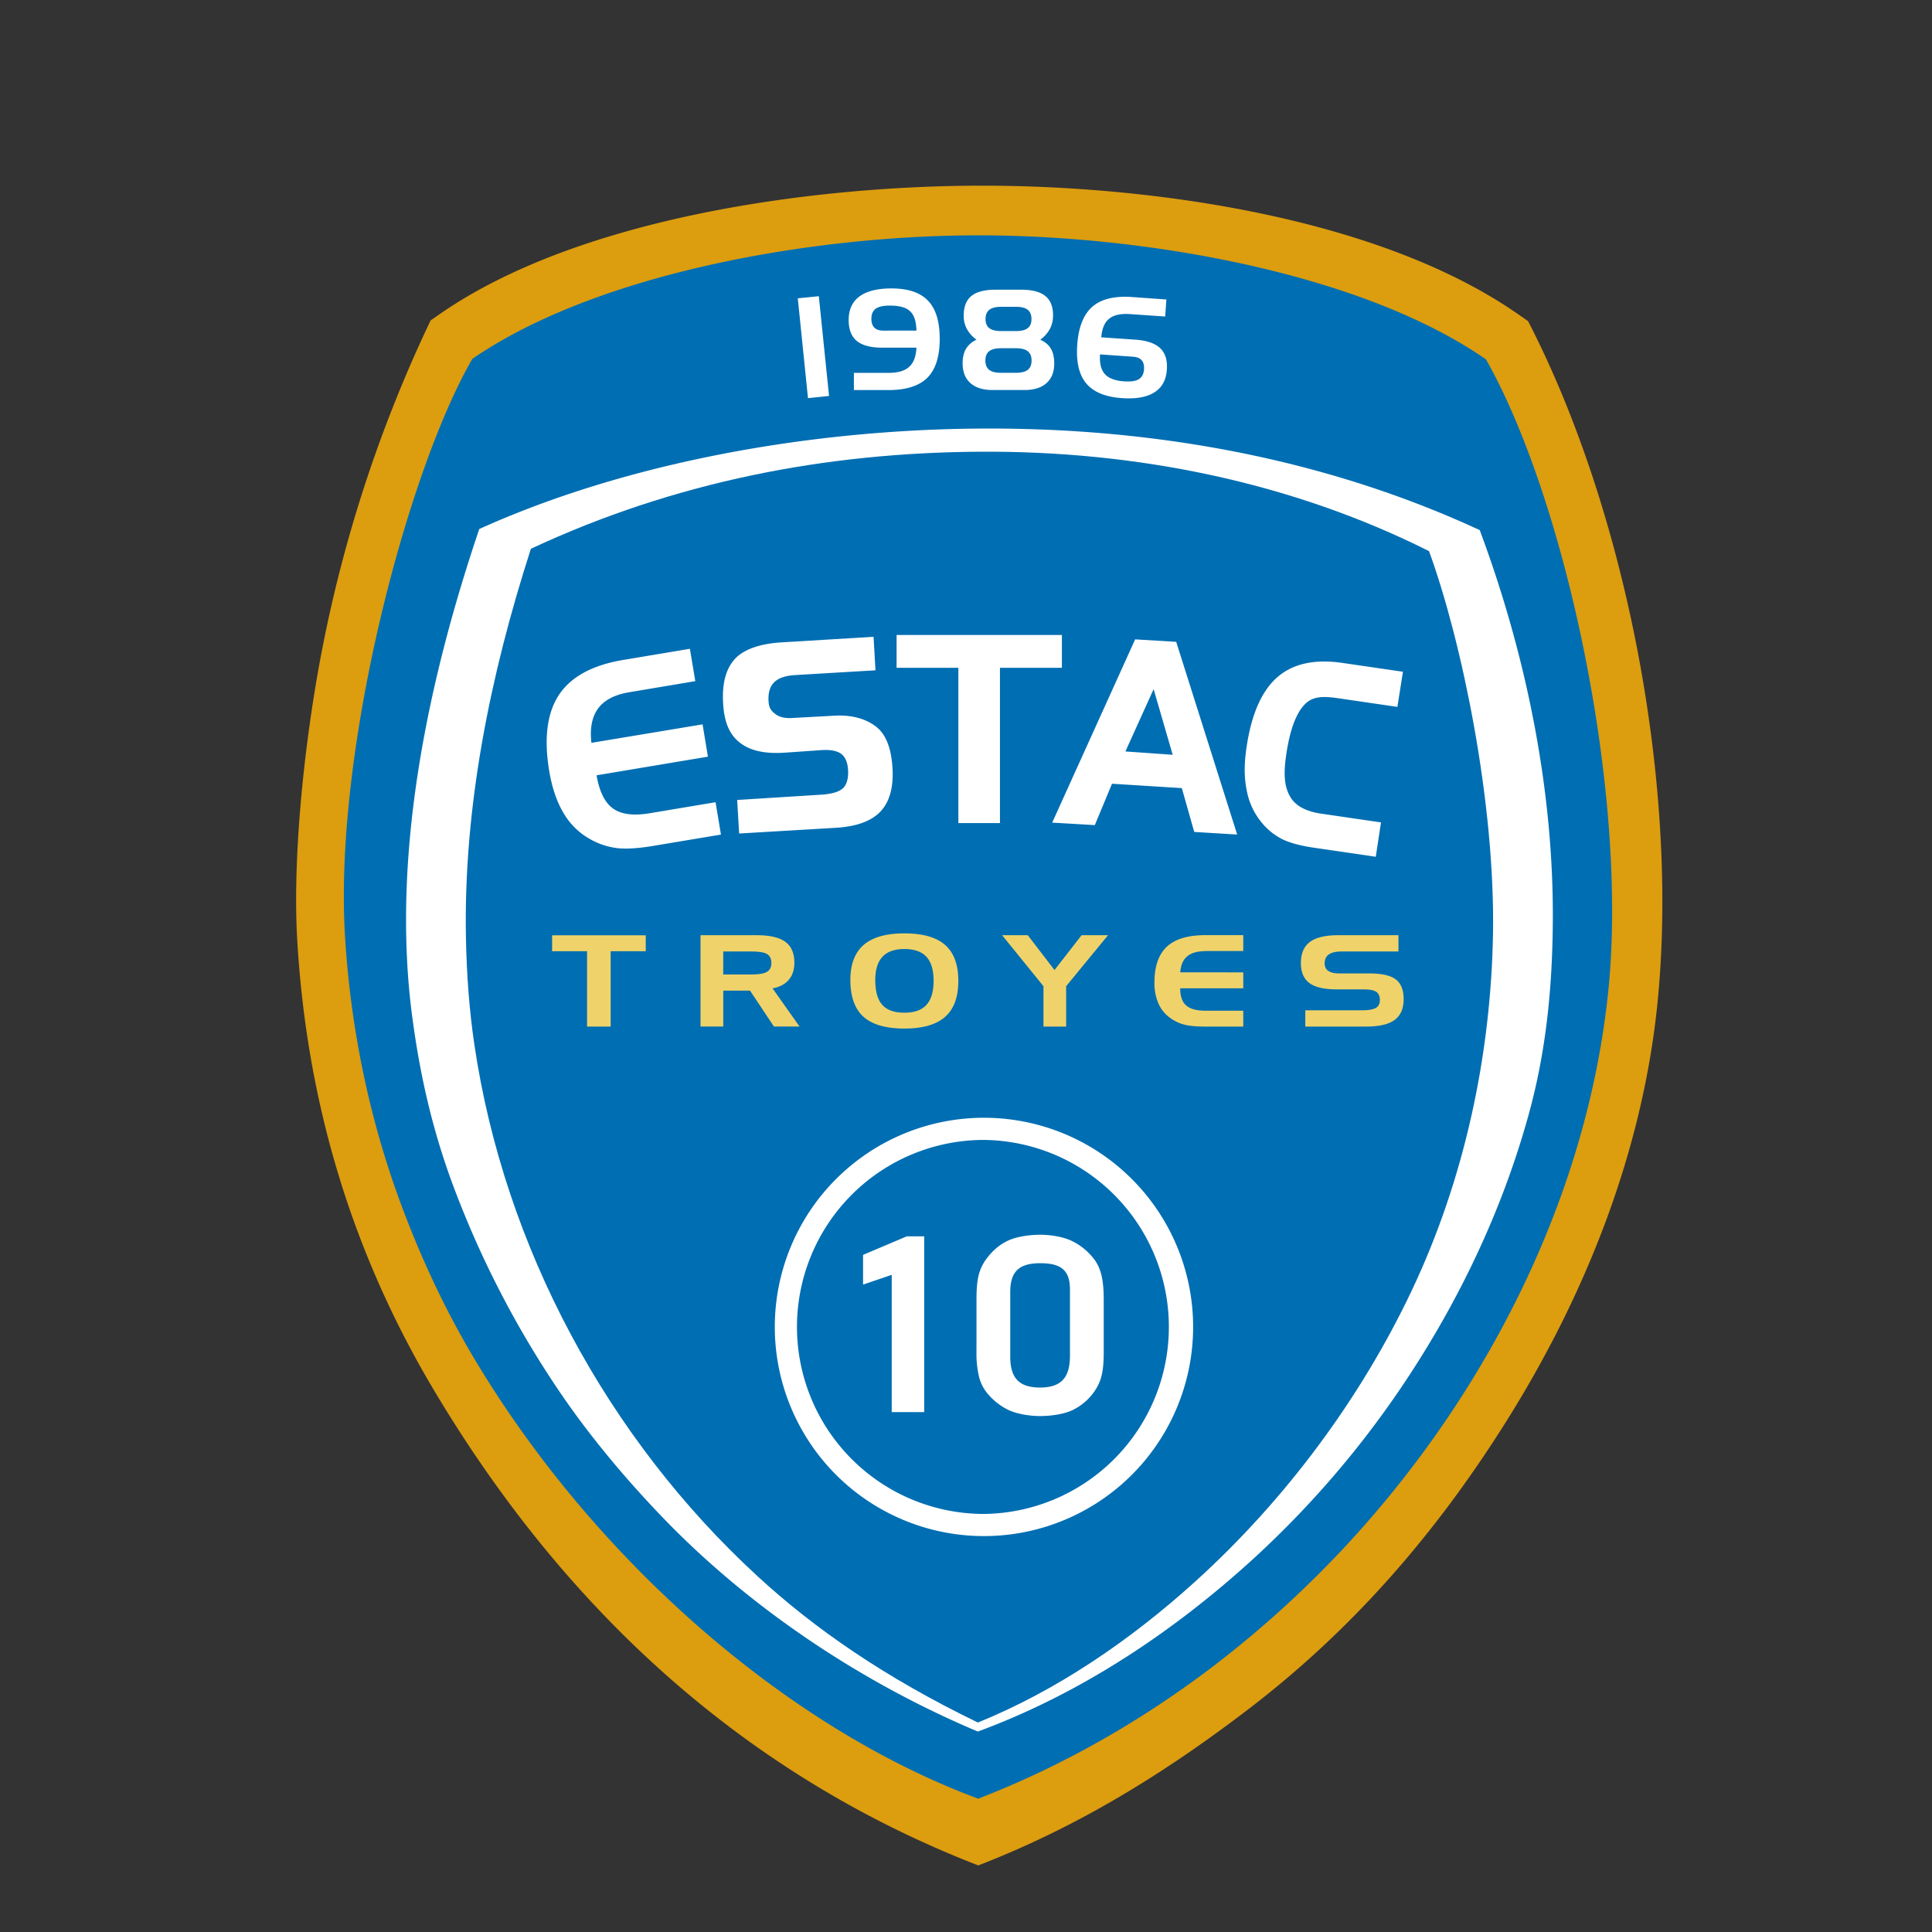<svg xmlns="http://www.w3.org/2000/svg" width="80" height="80" viewBox="0 0 80 80"><rect x="0" y="0" width="80" height="80" fill="#333333" stroke="none"/><path fill="#DC9D0F" d="M68.642 41.443c-.611 6.237-2.997 12.226-6.331 17.51-2.892 4.583-6.302 8.518-10.604 11.81-3.49 2.671-7.093 4.894-11.199 6.48-10.029-3.891-17.329-10.938-22.532-19.666-3.43-5.751-5.273-11.96-5.667-18.631-.207-3.488.303-8.155.941-11.586a56.848 56.848 0 0 1 4.581-14.093l.424-.293c5.772-3.982 15.451-5.286 22.408-5.286 6.98 0 16.395 1.293 22.18 5.309l.43.299c4.069 7.881 6.245 19.211 5.369 28.147z"/><path fill="#006EB2" d="M19.558 14.861c5.082-3.502 13.938-5.116 20.949-5.116 7.008 0 15.925 1.594 21.025 5.137 3.289 5.808 5.907 17.953 5.062 26.169-.601 5.838-2.739 11.494-5.909 16.52a43.831 43.831 0 0 1-10.376 11.37c-3.014 2.305-6.317 4.191-9.804 5.538-8.089-3.001-16.011-10.075-20.875-18.235-1.241-2.08-2.246-4.269-3.046-6.435-1.315-3.551-2.078-7.339-2.3-11.078-.458-7.746 2.615-19.282 5.274-23.87z"/><path fill="#FFF" d="M19.845 21.906c-2.024 5.987-3.703 13.373-2.763 20.288.315 2.329.808 4.532 1.653 6.821a40.363 40.363 0 0 0 4.599 8.853c1.2 1.732 2.571 3.363 4.037 4.896 3.725 3.891 8.405 6.949 13.12 8.936 4.248-1.569 8.073-4.115 11.393-7.141a39.956 39.956 0 0 0 6.858-8.212c1.984-3.145 3.559-6.58 4.55-10.171.723-2.608.981-5.215 1.006-7.912.055-5.523-1.112-11.184-3.025-16.313-6.325-2.929-13.414-4.257-20.717-4.205-7.296.053-14.805 1.486-20.711 4.16z"/><path fill="#006EB2" d="M21.983 22.723c-1.69 5.242-2.798 10.713-2.689 16.143.03 1.474.134 2.948.352 4.414 1.242 8.352 5.498 16.267 11.728 21.994 2.342 2.155 5.255 4.182 9.117 6.052 3.223-1.305 6.286-3.382 8.972-5.812 3.804-3.438 6.9-7.658 8.993-12.073 2.176-4.594 3.276-9.704 3.366-14.766.092-5.428-1.28-12.096-2.649-15.854-5.711-2.866-12.164-4.164-18.634-4.116-6.339.042-12.575 1.227-18.556 4.018z"/><path fill="#FFF" d="M40.744 46.284a8.663 8.663 0 0 1 8.661 8.661 8.663 8.663 0 0 1-8.661 8.661 8.661 8.661 0 0 1 0-17.322z"/><path fill="#006EB2" d="M40.744 47.202a7.744 7.744 0 0 1 0 15.487 7.746 7.746 0 0 1-7.743-7.744 7.745 7.745 0 0 1 7.743-7.743z"/><path fill="#FFF" d="M26.06 28.663c-.6.1-1.031.321-1.288.665-.256.345-.353.821-.283 1.431l4.603-.765.222 1.338-4.612.772c.116.67.341 1.128.68 1.373.338.245.844.31 1.517.198l2.731-.457.223 1.34-2.812.47c-.619.104-1.116.133-1.487.091a3.018 3.018 0 0 1-1.087-.354 2.916 2.916 0 0 1-1.118-1.075c-.287-.469-.487-1.058-.606-1.757-.226-1.361-.092-2.415.406-3.166.5-.748 1.383-1.227 2.656-1.44l2.762-.462.224 1.34-2.731.458zM36.252 27.756l-3.333.198c-.398.023-.685.124-.86.296-.179.175-.256.436-.235.787.017.285.109.392.275.525.165.131.407.188.719.168l1.732-.095c.822-.048 1.416.186 1.784.502.368.32.574.873.622 1.667.048.8-.121 1.401-.499 1.801-.378.398-.999.624-1.858.673l-3.993.236-.081-1.389 3.479-.219c.428-.027.725-.112.892-.258.166-.146.241-.434.221-.75-.018-.326-.112-.551-.281-.679-.168-.127-.446-.186-.835-.157l-1.497.104c-.905.062-1.492-.109-1.89-.432-.411-.328-.626-.833-.671-1.605-.05-.828.116-1.443.492-1.848.377-.405 1.059-.63 1.93-.682l3.807-.231.08 1.388zM39.684 27.652h-2.558v-1.359h6.845v1.359h-2.565v6.431h-1.722zM46.601 31.116l1.958.138-.79-2.718-1.168 2.58zm.403-4.641l1.7.102 2.525 7.98-1.779-.108-.513-1.815-2.891-.181-.712 1.713-1.765-.103 3.435-7.588zM55.385 28.909c-.624-.09-1.067-.081-1.405.308-.339.386-.58 1.067-.722 2.044-.123.846-.062 1.325.155 1.71.213.387.644.625 1.29.72l2.481.363-.216 1.423-2.555-.374c-.563-.082-.999-.2-1.306-.349a2.61 2.61 0 0 1-.832-.655 2.914 2.914 0 0 1-.647-1.352c-.112-.532-.116-1.093-.013-1.794.2-1.365.622-2.333 1.267-2.903.646-.568 1.546-.768 2.699-.601l2.512.367-.23 1.455-2.478-.362z"/><path fill="#EFD36A" d="M24.309 39.387h-1.447v-.658h3.877v.658h-1.453v3.121h-.977zM31.105 39.399h-1.158v.952h1.158c.312 0 .53-.036.652-.108.123-.075.184-.195.184-.371 0-.172-.059-.293-.18-.366-.119-.073-.336-.107-.656-.107zm-2.098-.674h2.32c.541 0 .937.088 1.19.273.251.183.376.472.376.865 0 .29-.077.525-.231.708-.158.185-.381.303-.673.354l1.119 1.582h-1.061l-.99-1.488h-1.109v1.488h-.941v-3.782zM35.212 40.577c0-.649.184-1.135.553-1.452.37-.318.93-.476 1.685-.476.758 0 1.322.16 1.686.481.366.322.546.816.546 1.488 0 .669-.181 1.164-.546 1.486-.364.324-.928.486-1.686.486-.769 0-1.332-.164-1.694-.488-.362-.324-.544-.834-.544-1.525zm2.237-1.28c-.405 0-.708.106-.907.32-.2.214-.299.536-.299.965 0 .468.096.811.291 1.026.194.219.499.326.915.326.411 0 .714-.107.912-.323.197-.216.297-.548.297-.996 0-.452-.099-.782-.297-.997-.198-.214-.504-.321-.912-.321zM41.496 38.725h1.062l1.107 1.442 1.121-1.442h1.095l-1.734 2.112v1.671h-.939v-1.671zM49.933 39.383c-.34 0-.599.072-.773.216-.172.146-.267.365-.287.663l2.608.002v.659h-2.612c.002.33.082.567.249.711.161.145.436.218.815.218h1.548v.656h-1.593c-.353 0-.628-.027-.83-.075a1.678 1.678 0 0 1-.565-.257 1.44 1.44 0 0 1-.516-.604 2.102 2.102 0 0 1-.174-.89c0-.67.174-1.164.516-1.484.345-.318.875-.476 1.596-.476h1.566v.658h-1.548v.003zM57.907 39.399h-2.329c-.251 0-.435.038-.551.12-.118.079-.176.204-.176.376 0 .139.051.239.15.307.099.069.249.105.443.105h1.249c.515 0 .884.082 1.101.247.219.165.328.439.328.824 0 .387-.127.675-.377.858-.253.185-.648.272-1.188.272H54.05v-.674h2.357c.268 0 .458-.034.566-.099.11-.066.165-.175.165-.33 0-.156-.05-.268-.149-.336-.103-.067-.273-.101-.517-.101h-1.115c-.516 0-.893-.085-1.133-.259-.237-.177-.357-.451-.357-.826 0-.401.124-.696.377-.881.251-.188.648-.278 1.197-.278h2.466v.675z"/><path fill="#FFF" d="M33.035 12.353l.871-.088.423 4.131-.872.091zM36.576 13.691l1.372-.002c-.009-.378-.095-.644-.263-.801-.167-.158-.446-.234-.839-.234-.269 0-.462.043-.583.128-.121.089-.181.227-.181.417 0 .164.042.286.125.369.083.082.206.123.369.123zm-.051.705c-.473 0-.821-.094-1.048-.278-.225-.188-.335-.478-.335-.87 0-.43.15-.754.448-.974.299-.22.74-.331 1.323-.331.687 0 1.191.169 1.515.509.324.338.484.866.484 1.581 0 .732-.172 1.268-.511 1.608-.342.34-.88.511-1.616.511h-1.427v-.713h1.45c.377 0 .659-.083.841-.252.184-.167.283-.43.298-.791h-1.422zM40.437 14.067a1.35 1.35 0 0 1-.4-.443 1.155 1.155 0 0 1-.132-.555c0-.367.106-.639.318-.813.214-.174.543-.26.994-.26h1.076c.443 0 .776.086.991.26.216.174.321.441.321.802 0 .208-.043.396-.133.563-.09.17-.221.317-.396.446.2.089.345.211.438.37.093.156.14.36.14.608 0 .354-.105.625-.32.817-.214.193-.518.288-.913.288H41.1c-.398 0-.704-.095-.918-.288-.216-.192-.322-.467-.322-.821 0-.242.047-.443.143-.602a.948.948 0 0 1 .434-.372zm1.012.353c-.221 0-.384.041-.488.122s-.158.21-.158.386c0 .175.052.305.156.386.102.082.266.123.49.123h.614c.225 0 .391-.041.495-.123.104-.081.157-.21.157-.386 0-.174-.054-.301-.158-.385-.106-.083-.271-.123-.494-.123h-.614zm.011-1.716c-.223 0-.389.042-.493.123-.105.083-.158.21-.158.385 0 .171.053.296.155.376.105.08.269.121.496.121h.604c.225 0 .391-.041.491-.121.104-.08.156-.205.156-.376 0-.175-.053-.305-.156-.385-.101-.082-.266-.123-.491-.123h-.604zM46.919 14.771l-1.369-.096c-.025.366.042.635.198.812s.419.276.792.303c.279.02.487-.009.614-.087.131-.078.201-.214.218-.407.011-.163-.022-.29-.096-.378-.077-.086-.195-.135-.357-.147zm.098-.706c.47.033.813.152 1.026.355.209.201.303.499.273.892-.03.426-.201.738-.518.936-.314.199-.761.278-1.341.237-.686-.046-1.179-.251-1.477-.608-.3-.355-.424-.893-.373-1.607.051-.727.262-1.253.627-1.571.366-.317.916-.452 1.646-.399l1.417.101-.049.706-1.439-.1c-.395-.029-.688.035-.877.187-.192.151-.301.409-.332.774l1.417.097zM38.269 58.473h-1.345v-5.685l-1.187.405v-1.231l1.811-.768h.721zM41.832 53.506v2.662c0 .849.325 1.287 1.232 1.287.931 0 1.241-.465 1.241-1.328v-2.723c0-.8-.358-1.097-1.232-1.097-.889 0-1.241.357-1.241 1.199zm-1.397.266c0-.443.035-.786.104-1.027a1.92 1.92 0 0 1 .338-.659c.245-.323.537-.564.877-.721.339-.156.87-.237 1.319-.237.419 0 .942.083 1.293.249.352.167.658.408.913.729.147.181.255.405.322.668.067.26.102.602.102 1.019v2.198c0 .445-.035.791-.104 1.033-.07.245-.183.463-.336.666a2.34 2.34 0 0 1-.878.712c-.341.156-.869.234-1.321.234-.419 0-.942-.083-1.296-.247a2.616 2.616 0 0 1-.913-.73 1.726 1.726 0 0 1-.319-.664 4.179 4.179 0 0 1-.102-1.014l.001-2.209z"/></svg>